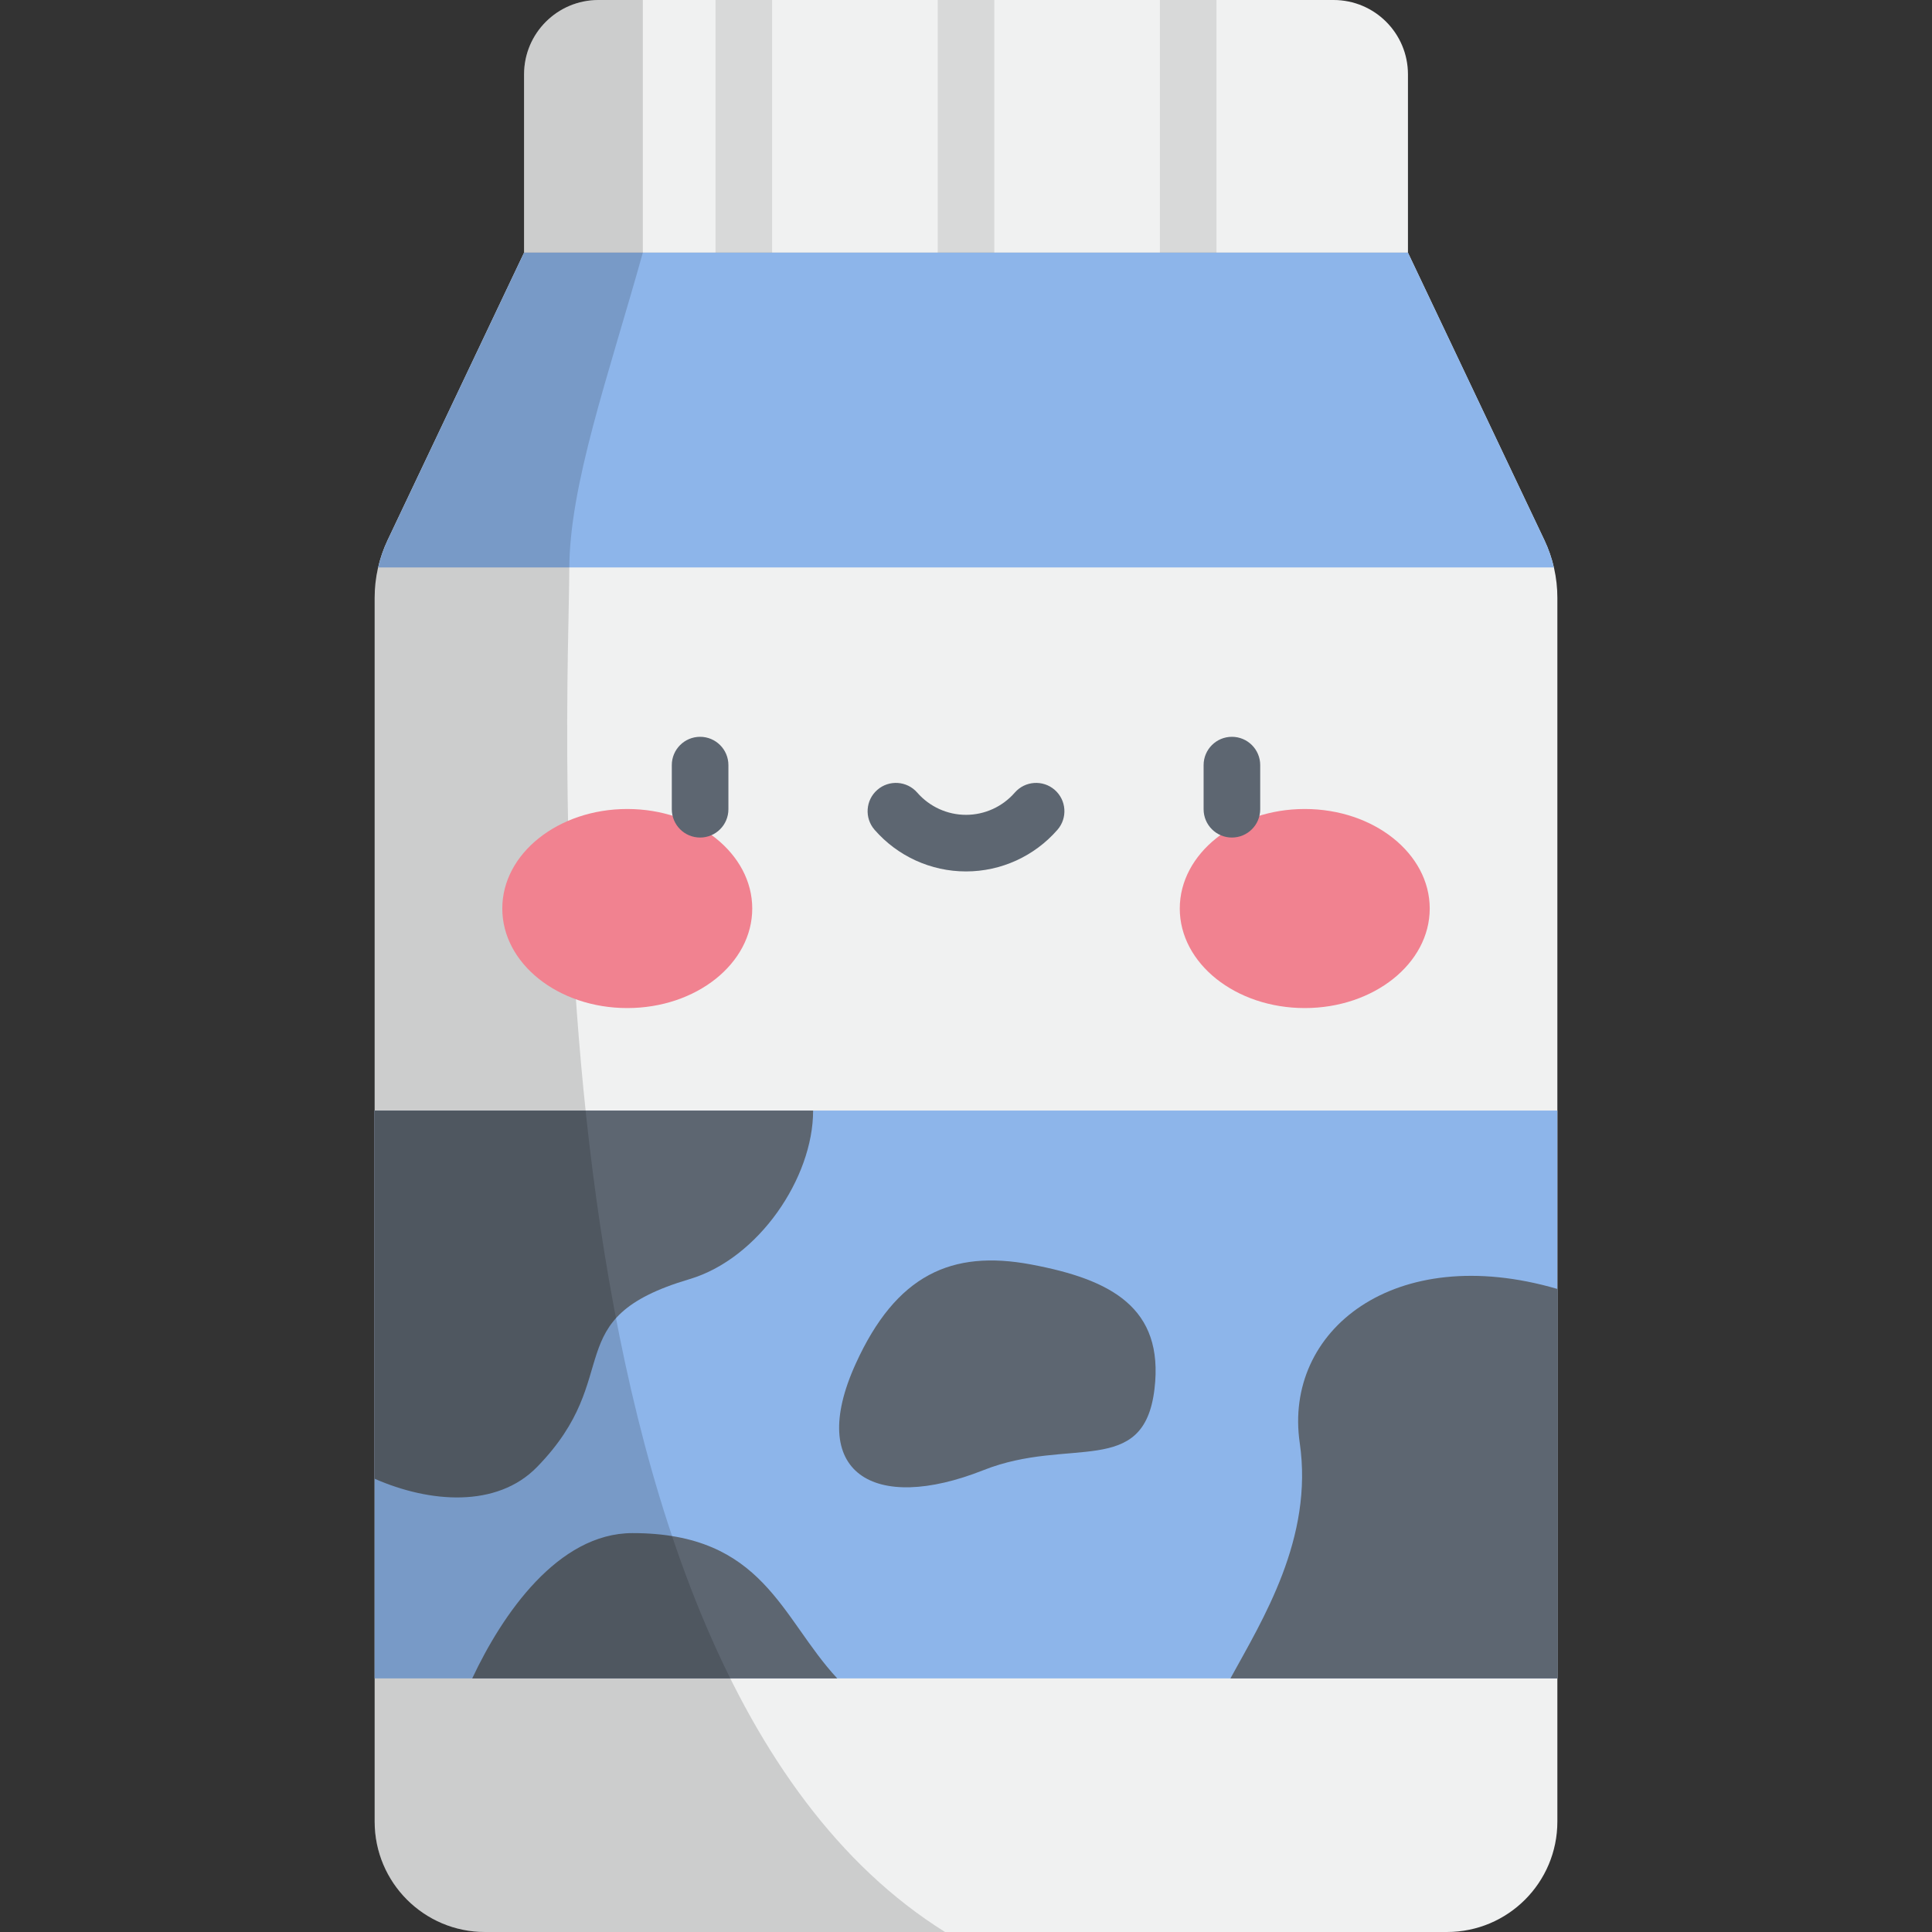 <?xml version="1.0" encoding="iso-8859-1"?>
<!-- Generator: Adobe Illustrator 19.0.0, SVG Export Plug-In . SVG Version: 6.00 Build 0)  -->
<svg version="1.1" id="Capa_1" xmlns="http://www.w3.org/2000/svg" xmlns:xlink="http://www.w3.org/1999/xlink" x="0px" y="0px"
	 viewBox="0 0 512 512" style="enable-background:new 0 0 512 512;" xml:space="preserve">
<rect x="0" y="0" width="512" height="512" fill="#333333" stroke="none"/>
<g>
	<path style="fill:#F0F1F1;" d="M373.125,66.962H138.882l-36.152,76.169c-2.266,4.773-3.441,9.991-3.441,15.274v324.342
		c0,16.156,13.097,29.253,29.253,29.253h254.923c16.156,0,29.253-13.097,29.253-29.253V158.405c0-5.283-1.175-10.501-3.441-15.274
		L373.125,66.962z"/>
	<path style="fill:#F0F1F1;" d="M353.414,0H158.59c-10.886,0-19.71,8.825-19.71,19.71v47.251h234.243V19.71
		C373.125,8.825,364.299,0,353.414,0z"/>
</g>
<path style="fill:#8DB5EA;" d="M409.276,143.131l-36.152-76.169H138.88l-36.152,76.169c-1.104,2.325-1.944,4.757-2.52,7.249h311.587
	C411.219,147.887,410.38,145.456,409.276,143.131z"/>
<g style="opacity:0.1;">
	<rect x="248.502" width="15" height="66.962"/>
	<rect x="189.622" width="15" height="66.962"/>
	<rect x="307.383" width="15" height="66.962"/>
</g>
<rect x="99.282" y="294.31" style="fill:#8DB5EA;" width="313.43" height="150.48"/>
<g>
	<path style="fill:#5D6671;" d="M412.717,444.795V341.584c-43.318-12.642-72.603,11.11-68.274,40.796
		c3.685,25.269-9.828,46.818-18.363,62.415H412.717z"/>
	<path style="fill:#5D6671;" d="M260.644,389.598c22.765-9.027,42.489,2.2,45.307-21.492c2.578-21.671-11.649-29.059-32.699-33.006
		c-21.05-3.947-35.754,2.704-46.485,26.312C213.611,390.356,231.509,401.151,260.644,389.598z"/>
	<path style="fill:#5D6671;" d="M99.287,294.315v97.57c14.526,6.386,32.35,7.815,43.008-3.091
		c23.802-24.356,4.982-39.301,40.408-49.801c18.34-5.435,32.811-26.875,32.779-44.678H99.287z"/>
	<path style="fill:#5D6671;" d="M125.145,444.795h96.74c-14.909-16.013-19.501-38.51-54.263-38.507
		C147.831,406.29,133.088,427.867,125.145,444.795z"/>
</g>
<path style="opacity:0.15;enable-background:new    ;" d="M150.863,151.03c0-22.496,10.325-51.227,19.491-84.068
	c-19.079,0-31.474,0-31.474,0l-36.152,76.169c-2.266,4.773-3.441,9.99-3.441,15.274v324.342c0,16.156,13.097,29.253,29.253,29.253
	h121.91C136.806,441.022,150.863,185.24,150.863,151.03z"/>
<g>
	<ellipse style="fill:#F18290;" cx="166.232" cy="240.77" rx="33.12" ry="26.378"/>
	<ellipse style="fill:#F18290;" cx="345.772" cy="240.77" rx="33.12" ry="26.378"/>
</g>
<g>
	<path style="fill:#5D6671;" d="M185.535,221.958c-4.143,0-7.5-3.357-7.5-7.5v-11.697c0-4.143,3.357-7.5,7.5-7.5s7.5,3.357,7.5,7.5
		v11.697C193.035,218.601,189.678,221.958,185.535,221.958z"/>
	<path style="fill:#5D6671;" d="M326.469,221.958c-4.143,0-7.5-3.357-7.5-7.5v-11.697c0-4.143,3.357-7.5,7.5-7.5s7.5,3.357,7.5,7.5
		v11.697C333.969,218.601,330.612,221.958,326.469,221.958z"/>
	<path style="fill:#5D6671;" d="M256.003,230.939c-9.287,0-18.119-4.022-24.231-11.035c-2.722-3.122-2.398-7.859,0.725-10.581
		c3.122-2.723,7.86-2.397,10.581,0.726c3.264,3.743,7.975,5.891,12.925,5.891s9.661-2.147,12.925-5.891
		c2.721-3.123,7.46-3.448,10.581-0.726c3.123,2.722,3.447,7.459,0.726,10.581C274.121,226.917,265.289,230.939,256.003,230.939z"/>
</g>
<path style="opacity:0.15;enable-background:new    ;" d="M170.354,0H158.59c-10.886,0-19.71,8.825-19.71,19.71v47.251h31.474
	L170.354,0L170.354,0z"/>
<g>
</g>
<g>
</g>
<g>
</g>
<g>
</g>
<g>
</g>
<g>
</g>
<g>
</g>
<g>
</g>
<g>
</g>
<g>
</g>
<g>
</g>
<g>
</g>
<g>
</g>
<g>
</g>
<g>
</g>
</svg>
